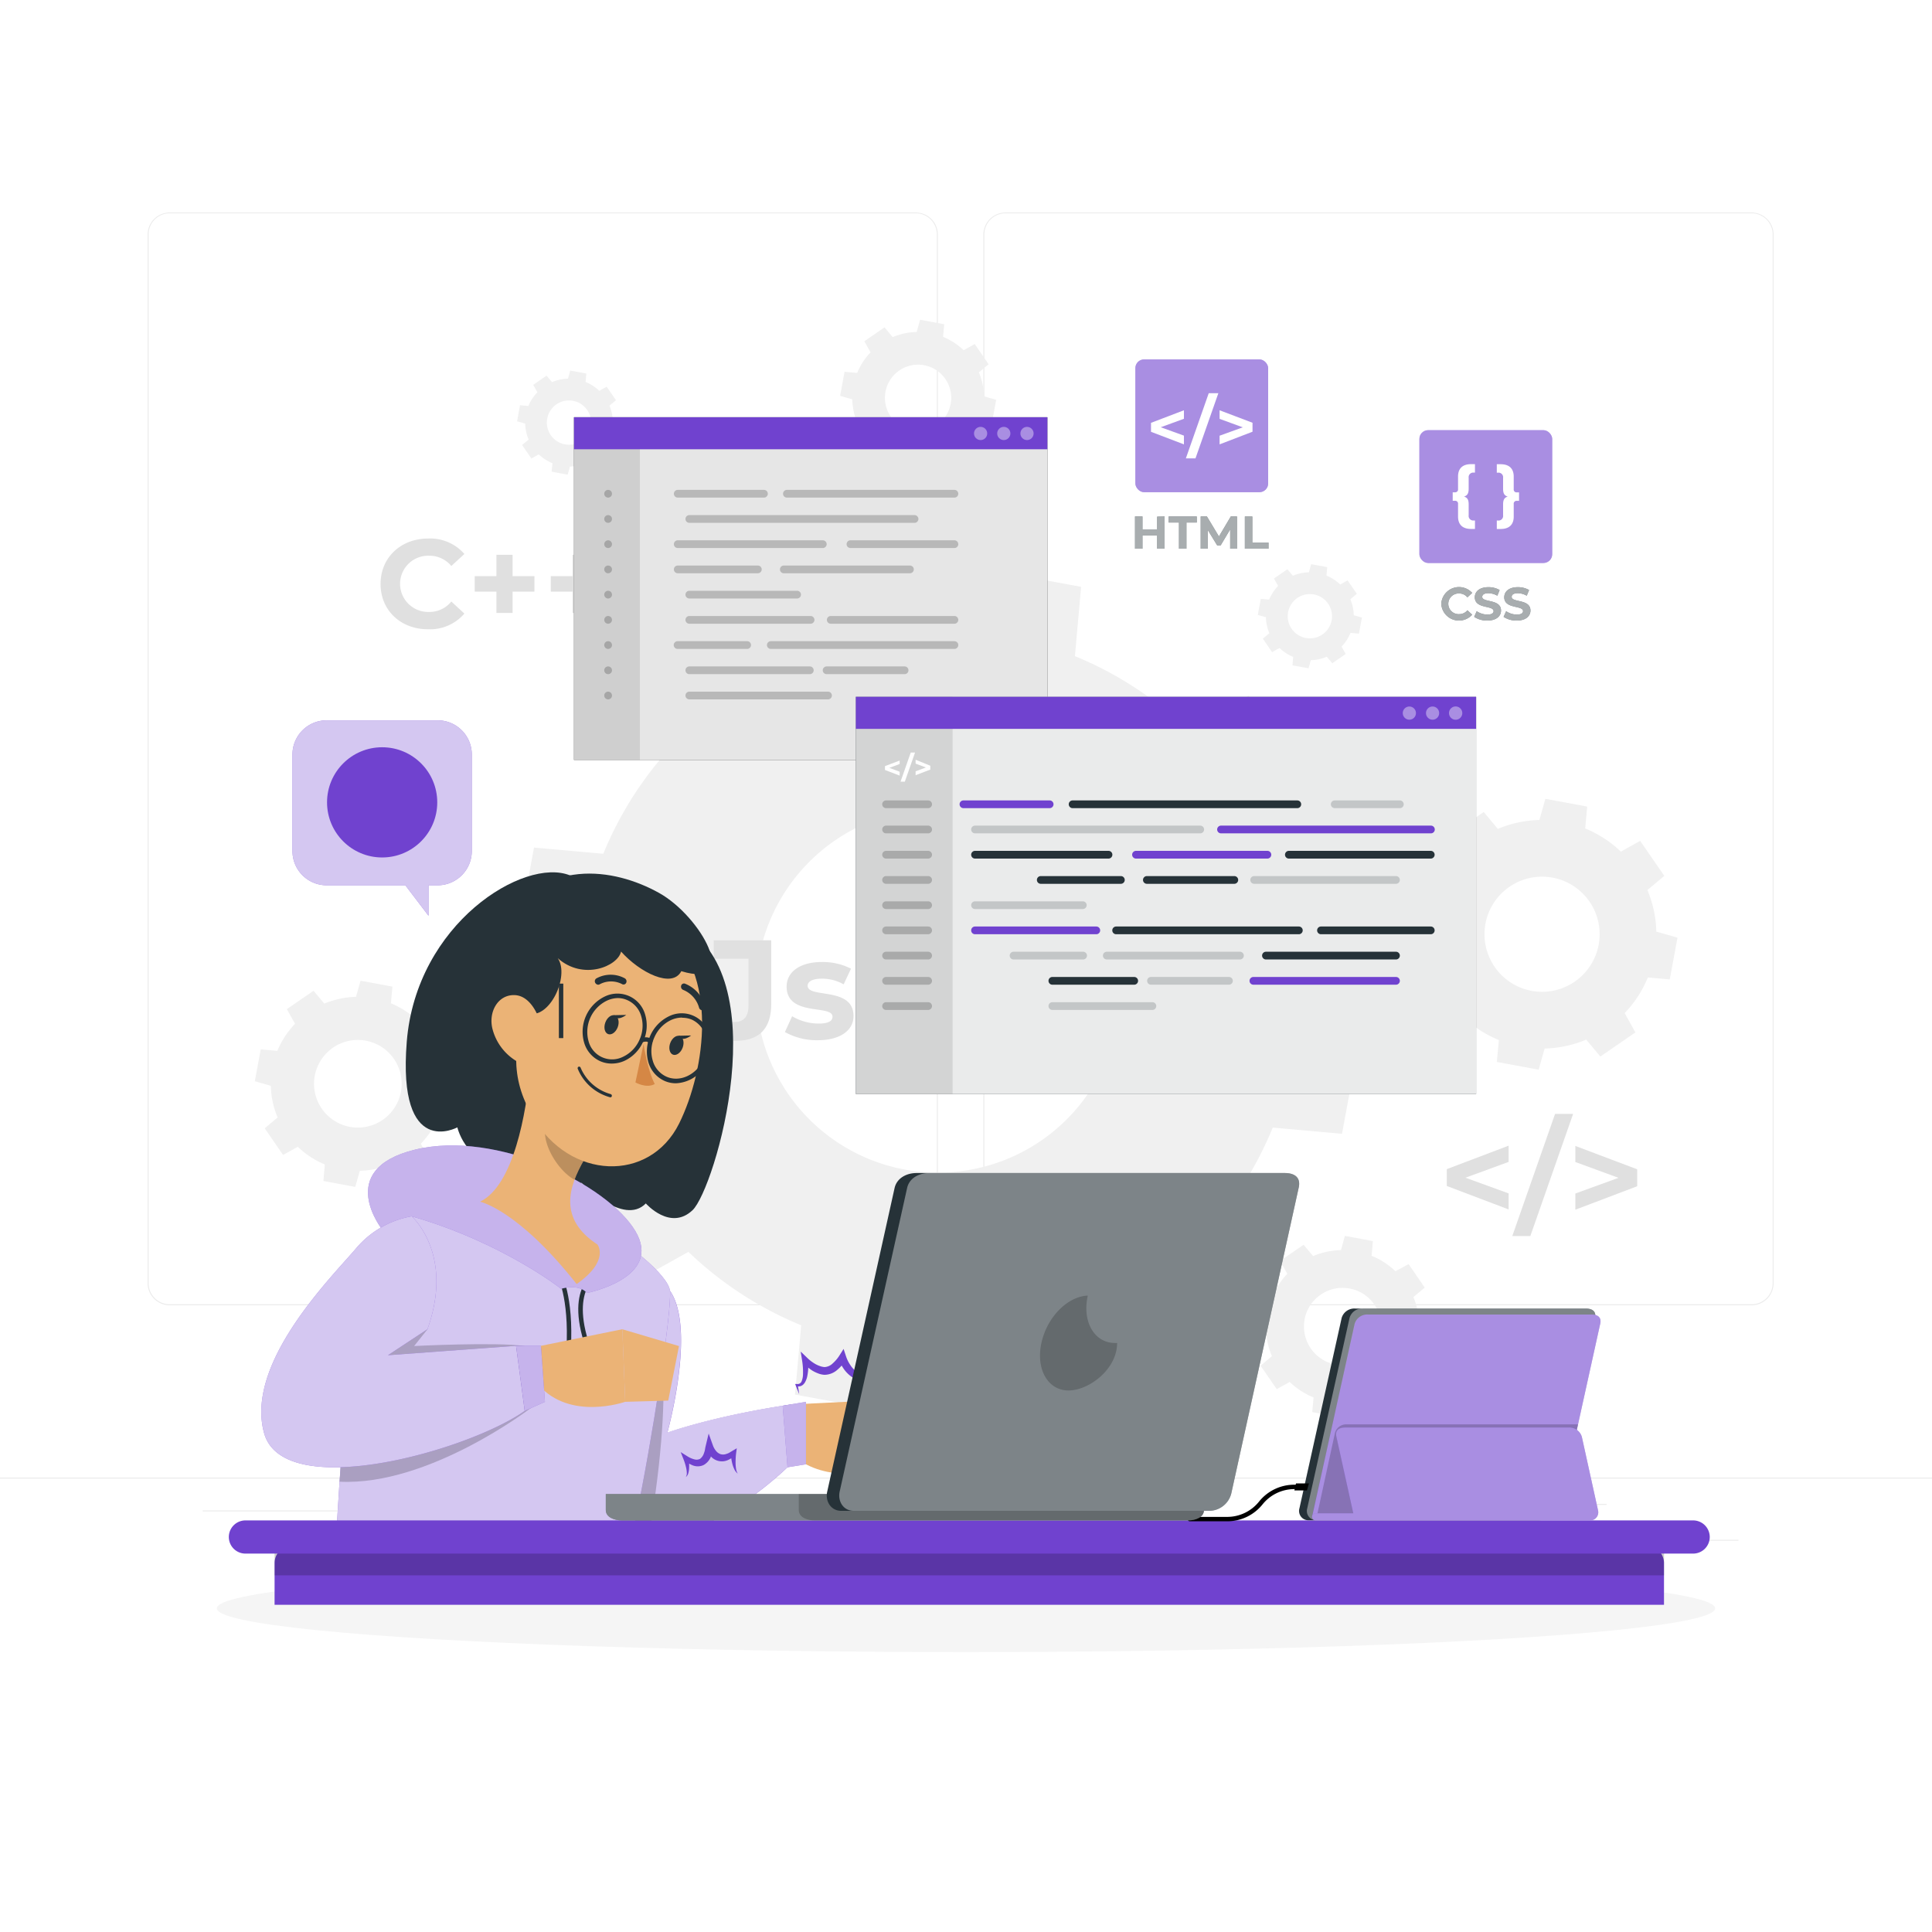 <svg class="animated" id="freepik_stories-hand-coding" xmlns="http://www.w3.org/2000/svg" viewBox="0 0 500 500" version="1.1" xmlns:xlink="http://www.w3.org/1999/xlink" xmlns:svgjs="http://svgjs.com/svgjs"><style>svg#freepik_stories-hand-coding:not(.animated) .animable {opacity: 0;}svg#freepik_stories-hand-coding.animated #freepik--background-complete--inject-10 {animation: 1.5s Infinite  linear floating;animation-delay: 0s;}svg#freepik_stories-hand-coding.animated #freepik--Shadow--inject-10 {animation: 1.5s Infinite  linear floating;animation-delay: 0s;}svg#freepik_stories-hand-coding.animated #freepik--program-icons--inject-10 {animation: 1.5s Infinite  linear floating;animation-delay: 0s;}svg#freepik_stories-hand-coding.animated #freepik--Tabs--inject-10 {animation: 1.5s Infinite  linear floating;animation-delay: 0s;}svg#freepik_stories-hand-coding.animated #freepik--speech-bubble--inject-10 {animation: 1.5s Infinite  linear floating;animation-delay: 0s;}svg#freepik_stories-hand-coding.animated #freepik--Character--inject-10 {animation: 1.5s Infinite  linear floating;animation-delay: 0s;}svg#freepik_stories-hand-coding.animated #freepik--Table--inject-10 {animation: 1.5s Infinite  linear floating;animation-delay: 0s;}svg#freepik_stories-hand-coding.animated #freepik--device-2--inject-10 {animation: 1.5s Infinite  linear floating;animation-delay: 0s;}svg#freepik_stories-hand-coding.animated #freepik--device-1--inject-10 {animation: 1.5s Infinite  linear floating;animation-delay: 0s;}            @keyframes floating {                0% {                    opacity: 1;                    transform: translateY(0px);                }                50% {                    transform: translateY(-10px);                }                100% {                    opacity: 1;                    transform: translateY(0px);                }            }        </style><g id="freepik--background-complete--inject-10" class="animable" style="transform-origin: 250px 228.23px;"><rect y="382.4" width="500" height="0.25" style="fill: rgb(235, 235, 235); transform-origin: 250px 382.525px;" id="el3l97t4si76" class="animable"></rect><rect x="416.78" y="398.49" width="33.12" height="0.25" style="fill: rgb(235, 235, 235); transform-origin: 433.34px 398.615px;" id="eld5kog6h6wbc" class="animable"></rect><rect x="322.53" y="401.21" width="8.69" height="0.25" style="fill: rgb(235, 235, 235); transform-origin: 326.875px 401.335px;" id="ely1pn00rpz5" class="animable"></rect><rect x="396.59" y="389.21" width="19.19" height="0.25" style="fill: rgb(235, 235, 235); transform-origin: 406.185px 389.335px;" id="eljc8fj9fghbo" class="animable"></rect><rect x="52.46" y="390.89" width="43.19" height="0.25" style="fill: rgb(235, 235, 235); transform-origin: 74.055px 391.015px;" id="eltxt6eiokg4n" class="animable"></rect><rect x="104.56" y="390.89" width="6.33" height="0.25" style="fill: rgb(235, 235, 235); transform-origin: 107.725px 391.015px;" id="el1bjg5mwsuw6" class="animable"></rect><rect x="131.47" y="395.11" width="93.68" height="0.25" style="fill: rgb(235, 235, 235); transform-origin: 178.31px 395.235px;" id="eli3ygnnyo03" class="animable"></rect><path d="M237,337.8H43.91a5.71,5.71,0,0,1-5.7-5.71V60.66A5.71,5.71,0,0,1,43.91,55H237a5.71,5.71,0,0,1,5.71,5.71V332.09A5.71,5.71,0,0,1,237,337.8ZM43.91,55.2a5.46,5.46,0,0,0-5.45,5.46V332.09a5.46,5.46,0,0,0,5.45,5.46H237a5.47,5.47,0,0,0,5.46-5.46V60.66A5.47,5.47,0,0,0,237,55.2Z" style="fill: rgb(235, 235, 235); transform-origin: 140.46px 196.4px;" id="elywwnjn9t2xr" class="animable"></path><path d="M453.31,337.8H260.21a5.72,5.72,0,0,1-5.71-5.71V60.66A5.72,5.72,0,0,1,260.21,55h193.1A5.71,5.71,0,0,1,459,60.66V332.09A5.71,5.71,0,0,1,453.31,337.8ZM260.21,55.2a5.47,5.47,0,0,0-5.46,5.46V332.09a5.47,5.47,0,0,0,5.46,5.46h193.1a5.47,5.47,0,0,0,5.46-5.46V60.66a5.47,5.47,0,0,0-5.46-5.46Z" style="fill: rgb(235, 235, 235); transform-origin: 356.75px 196.4px;" id="elui7f7cyzill" class="animable"></path><path d="M156.52,292.52,142.67,304.1l19.73,28.68,15.76-8.8a93.08,93.08,0,0,0,29.19,19l-1.6,17.93L240,367.22l4.91-17.32a92.71,92.71,0,0,0,34-7.3l11.58,13.85,28.68-19.73L310.39,321a92.92,92.92,0,0,0,19-29.18l17.92,1.6,6.33-34.23-17.32-4.92a93,93,0,0,0-7.3-34l13.85-11.58-19.73-28.67-15.77,8.79a93.07,93.07,0,0,0-29.18-19l1.6-17.93-34.23-6.32-4.91,17.31a93.17,93.17,0,0,0-34,7.3L195,156.26,166.34,176l8.79,15.76a93.12,93.12,0,0,0-19,29.19l-17.93-1.6-6.32,34.23,17.31,4.91A92.92,92.92,0,0,0,156.52,292.52Zm39.91-44.73a47.12,47.12,0,1,1,37.77,54.9A47.12,47.12,0,0,1,196.43,247.79Z" style="fill: rgb(240, 240, 240); transform-origin: 242.76px 256.39px;" id="elt3p1fkkrhk" class="animable"></path><path d="M387.38,274.83l10.82,2,1.55-5.47a29.54,29.54,0,0,0,10.76-2.31l3.66,4.38,9.07-6.24-2.78-5a29.26,29.26,0,0,0,6-9.22l5.67.5,2-10.81-5.48-1.56a29.22,29.22,0,0,0-2.31-10.76l4.38-3.66-6.24-9.06-5,2.78a29.57,29.57,0,0,0-9.22-6l.5-5.66-10.82-2-1.55,5.47a29.58,29.58,0,0,0-10.76,2.31L384,210.14l-9.07,6.24,2.78,5a29.26,29.26,0,0,0-6,9.22l-5.67-.5-2,10.81,5.47,1.56a29.42,29.42,0,0,0,2.31,10.76l-4.38,3.66,6.24,9.06,5-2.78a29.3,29.3,0,0,0,9.23,6Zm-2.95-35.75a14.9,14.9,0,1,1,11.94,17.35A14.91,14.91,0,0,1,384.43,239.08Z" style="fill: rgb(240, 240, 240); transform-origin: 399.085px 241.785px;" id="eldfsufysst7h" class="animable"></path><path d="M83.7,305.64l8.24,1.53L93.13,303a22.62,22.62,0,0,0,8.19-1.76l2.79,3.33,6.91-4.75L108.9,296a22.34,22.34,0,0,0,4.57-7l4.32.38,1.52-8.24L115.14,280a22.27,22.27,0,0,0-1.76-8.2l3.34-2.79-4.76-6.9-3.79,2.12a22.54,22.54,0,0,0-7-4.58l.39-4.31-8.25-1.53-1.18,4.17a22.68,22.68,0,0,0-8.2,1.76l-2.78-3.33-6.91,4.75,2.12,3.8a22.29,22.29,0,0,0-4.57,7l-4.32-.38-1.52,8.24L70.09,281a22.27,22.27,0,0,0,1.76,8.2L68.51,292l4.75,6.9,3.8-2.11a22.57,22.57,0,0,0,7,4.57Zm-2.24-27.23a11.34,11.34,0,1,1,9.09,13.22A11.35,11.35,0,0,1,81.46,278.41Z" style="fill: rgb(240, 240, 240); transform-origin: 92.63px 280.49px;" id="els4ei4ivsr8m" class="animable"></path><path d="M230.85,122l6.24,1.15L238,120a16.73,16.73,0,0,0,6.21-1.33l2.11,2.53,5.22-3.6-1.6-2.87a17,17,0,0,0,3.46-5.32l3.26.29,1.15-6.23-3.15-.9a17.08,17.08,0,0,0-1.33-6.2l2.52-2.11-3.59-5.22-2.87,1.6a17,17,0,0,0-5.32-3.46l.29-3.26-6.24-1.16-.89,3.16a16.64,16.64,0,0,0-6.2,1.33l-2.11-2.53-5.23,3.6,1.61,2.87a16.85,16.85,0,0,0-3.46,5.32l-3.27-.29-1.15,6.23,3.15.9a17,17,0,0,0,1.33,6.2l-2.52,2.11,3.6,5.22,2.87-1.6a16.87,16.87,0,0,0,5.31,3.46Zm-1.69-20.61a8.58,8.58,0,1,1,6.88,10A8.58,8.58,0,0,1,229.16,101.41Z" style="fill: rgb(240, 240, 240); transform-origin: 237.615px 102.955px;" id="ell840xo5ihfq" class="animable"></path><path d="M334.49,172.19l4.16.76.59-2.1a11.33,11.33,0,0,0,4.14-.89l1.41,1.69,3.48-2.4-1.07-1.92a11.29,11.29,0,0,0,2.31-3.54l2.18.19.77-4.16-2.11-.6a11.31,11.31,0,0,0-.88-4.13l1.68-1.41-2.4-3.48-1.91,1.07a11.45,11.45,0,0,0-3.55-2.31l.19-2.18-4.16-.77-.59,2.11a11.32,11.32,0,0,0-4.14.88l-1.41-1.68-3.48,2.4,1.07,1.91a11.45,11.45,0,0,0-2.31,3.55l-2.18-.19-.76,4.15,2.1.6a11.13,11.13,0,0,0,.89,4.14l-1.69,1.4,2.4,3.49,1.92-1.07a11.29,11.29,0,0,0,3.54,2.31Zm-1.13-13.75a5.73,5.73,0,1,1,4.59,6.67A5.73,5.73,0,0,1,333.36,158.44Z" style="fill: rgb(240, 240, 240); transform-origin: 338.99px 159.48px;" id="ell25kyxv4kj8" class="animable"></path><path d="M142.75,122.07l4.16.77.59-2.1a11.54,11.54,0,0,0,4.14-.89l1.41,1.68,3.48-2.4-1.07-1.91a11.34,11.34,0,0,0,2.31-3.55l2.18.2.77-4.16-2.11-.6a11.36,11.36,0,0,0-.88-4.14l1.68-1.4-2.4-3.49-1.92,1.07a11.09,11.09,0,0,0-3.54-2.3l.19-2.18-4.16-.77L147,98a11.33,11.33,0,0,0-4.14.89l-1.41-1.68L138,99.6l1.07,1.92a11.34,11.34,0,0,0-2.31,3.55l-2.18-.2-.76,4.16,2.1.6a11.08,11.08,0,0,0,.89,4.13l-1.69,1.41,2.4,3.49,1.92-1.07a11.27,11.27,0,0,0,3.54,2.3Zm-1.13-13.74a5.73,5.73,0,1,1,4.59,6.67A5.73,5.73,0,0,1,141.62,108.33Z" style="fill: rgb(240, 240, 240); transform-origin: 147.27px 109.37px;" id="elu53sandiho" class="animable"></path><path d="M327.62,343.76a19.54,19.54,0,0,0,1.55,7.22l-2.94,2.46,4.19,6.07,3.34-1.86a19.76,19.76,0,0,0,6.19,4l-.34,3.8,7.26,1.34,1-3.67a19.94,19.94,0,0,0,7.21-1.55l2.46,2.93,6.08-4.18L361.8,357a19.68,19.68,0,0,0,4-6.19l3.8.34L371,343.9l-3.67-1a19.54,19.54,0,0,0-1.55-7.22l2.94-2.45-4.18-6.08L361.15,329a19.52,19.52,0,0,0-6.18-4l.33-3.81-7.25-1.34-1,3.67a20,20,0,0,0-7.22,1.55l-2.46-2.93-6.08,4.18,1.87,3.34a19.7,19.7,0,0,0-4,6.19l-3.8-.34L324,342.72Zm10-2.26a10,10,0,1,1,8,11.63A10,10,0,0,1,337.63,341.5Z" style="fill: rgb(240, 240, 240); transform-origin: 347.5px 343.32px;" id="ely2tkm9rb2z" class="animable"></path><path d="M390.43,300.7l-11.17,4.09,11.17,4.06V313l-16-6.07v-4.36l16-6.07Z" style="fill: rgb(224, 224, 224); transform-origin: 382.43px 304.75px;" id="els0kp1fx197" class="animable"></path><path d="M402.45,288.28h4.67l-11.07,31.61h-4.67Z" style="fill: rgb(224, 224, 224); transform-origin: 399.25px 304.085px;" id="elm1abi310gmd" class="animable"></path><path d="M423.7,302.61V307l-16,6.07v-4.19l11.17-4.06-11.17-4.09v-4.16Z" style="fill: rgb(224, 224, 224); transform-origin: 415.7px 304.82px;" id="eldgqoyp0jpdj" class="animable"></path><path d="M112.84,354.08c1.6.48,2.34,1.49,2.34,3.9v5.57a2.29,2.29,0,0,0,2.54,2.58h.63v4.25h-2c-4.36,0-6.59-2.23-6.59-6.24v-6.3c0-1.12-.59-1.64-1.53-1.64h-1.15V352h1.15c.94,0,1.53-.52,1.53-1.64V344c0-4,2.23-6.23,6.59-6.23h2V342h-.63a2.29,2.29,0,0,0-2.54,2.58v5.57C115.18,352.58,114.44,353.59,112.84,354.08Z" style="fill: rgb(224, 224, 224); transform-origin: 112.715px 354.075px;" id="elsnzl3de0xf" class="animable"></path><path d="M140.56,352v4.25h-1.15a1.43,1.43,0,0,0-1.54,1.64v6.3c0,4-2.23,6.24-6.58,6.24h-2v-4.25h.63a2.29,2.29,0,0,0,2.54-2.58V358c0-2.41.73-3.42,2.33-3.9-1.6-.49-2.33-1.5-2.33-3.91V344.6A2.29,2.29,0,0,0,129.9,342h-.63v-4.25h2c4.35,0,6.58,2.23,6.58,6.23v6.31a1.43,1.43,0,0,0,1.54,1.64Z" style="fill: rgb(224, 224, 224); transform-origin: 134.915px 354.09px;" id="elctop7z5p8bi" class="animable"></path><path d="M98.49,151.13c0-6.86,5.26-11.76,12.34-11.76a11.72,11.72,0,0,1,9.35,4l-3.38,3.11a7.31,7.31,0,0,0-5.71-2.66,7.28,7.28,0,1,0,0,14.55,7.22,7.22,0,0,0,5.71-2.7l3.38,3.12a11.67,11.67,0,0,1-9.38,4.06C103.75,162.88,98.49,158,98.49,151.13Z" style="fill: rgb(224, 224, 224); transform-origin: 109.335px 151.11px;" id="elqib6s04e1qs" class="animable"></path><path d="M138.31,153.11h-5.65v5.52h-4.19v-5.52h-5.61v-4h5.61v-5.53h4.19v5.53h5.65Z" style="fill: rgb(224, 224, 224); transform-origin: 130.585px 151.105px;" id="el4hiiomqrma4" class="animable"></path><path d="M158,153.11h-5.65v5.52h-4.19v-5.52h-5.62v-4h5.62v-5.53h4.19v5.53H158Z" style="fill: rgb(224, 224, 224); transform-origin: 150.27px 151.105px;" id="el44wjlt07wix" class="animable"></path><path d="M182.06,265.63l3.28-3.94c1.39,1.86,2.93,2.81,4.75,2.81,2.38,0,3.62-1.43,3.62-4.24V248.1h-9v-4.75h14.87v16.58c0,6.32-3.18,9.43-9.21,9.43A10.27,10.27,0,0,1,182.06,265.63Z" style="fill: rgb(224, 224, 224); transform-origin: 190.82px 256.359px;" id="el30wm7iwz1hu" class="animable"></path><path d="M203.14,267.09,205,263a13.49,13.49,0,0,0,6.83,1.9c2.63,0,3.62-.69,3.62-1.79,0-3.21-11.87.07-11.87-7.78,0-3.73,3.36-6.36,9.09-6.36a16.15,16.15,0,0,1,7.57,1.72l-1.9,4.06a11.3,11.3,0,0,0-5.67-1.47c-2.55,0-3.65.81-3.65,1.83,0,3.36,11.87.11,11.87,7.85,0,3.66-3.39,6.25-9.28,6.25A16.84,16.84,0,0,1,203.14,267.09Z" style="fill: rgb(224, 224, 224); transform-origin: 212.015px 259.09px;" id="elyy4vn1s2ru7" class="animable"></path></g><g id="freepik--Shadow--inject-10" class="animable" style="transform-origin: 250px 416.24px;"><ellipse id="freepik--path--inject-10" cx="250" cy="416.24" rx="193.89" ry="11.32" style="fill: rgb(245, 245, 245); transform-origin: 250px 416.24px;" class="animable"></ellipse></g><g id="freepik--program-icons--inject-10" class="animable" style="transform-origin: 347.725px 126.807px;"><rect x="293.83" y="93.01" width="34.37" height="34.37" rx="2.27" style="fill: rgb(112, 66, 207); transform-origin: 311.015px 110.195px;" id="elwion8b8ohiq" class="animable"></rect><g id="elswcggtzrbto"><g style="isolation: isolate; opacity: 0.4; transform-origin: 311.015px 110.195px;" class="animable"><rect x="293.83" y="93.01" width="34.37" height="34.37" rx="2.27" style="fill: rgb(255, 255, 255); transform-origin: 311.015px 110.195px;" id="elewparifqq9p" class="animable"></rect></g></g><path d="M306.4,108.38l-6,2.19,6,2.17V115l-8.52-3.25v-2.32l8.52-3.25Z" style="fill: rgb(255, 255, 255); transform-origin: 302.14px 110.59px;" id="el283b056acku" class="animable"></path><path d="M312.82,101.76h2.49l-5.92,16.87H306.9Z" style="fill: rgb(255, 255, 255); transform-origin: 311.105px 110.195px;" id="elfczmizqeqai" class="animable"></path><path d="M324.15,109.41v2.32L315.63,115v-2.24l6-2.17-6-2.19v-2.22Z" style="fill: rgb(255, 255, 255); transform-origin: 319.89px 110.59px;" id="eljk0s2kbwsx" class="animable"></path><path d="M301.4,133.66V142h-1.93v-3.43h-3.8V142h-1.93v-8.35h1.93V137h3.8v-3.29Z" style="fill: rgb(38, 50, 56); transform-origin: 297.57px 137.825px;" id="el141sbg71y0eq" class="animable"></path><path d="M305.12,135.23h-2.68v-1.57h7.28v1.57h-2.67V142h-1.93Z" style="fill: rgb(38, 50, 56); transform-origin: 306.08px 137.83px;" id="elx55wrgfhj" class="animable"></path><path d="M318.37,142v-5l-2.46,4.13H315l-2.45-4V142h-1.81v-8.35h1.6l3.12,5.19,3.08-5.19h1.59l0,8.35Z" style="fill: rgb(38, 50, 56); transform-origin: 315.435px 137.825px;" id="elt9k42aoyv9a" class="animable"></path><path d="M322.17,133.66h1.93v6.77h4.19V142h-6.12Z" style="fill: rgb(38, 50, 56); transform-origin: 325.23px 137.83px;" id="el1ssh5eomm8r" class="animable"></path><g id="elvjpc4ykukk"><g style="isolation: isolate; opacity: 0.6; transform-origin: 311.015px 137.825px;" class="animable"><path d="M301.4,133.66V142h-1.93v-3.43h-3.8V142h-1.93v-8.35h1.93V137h3.8v-3.29Z" style="fill: rgb(255, 255, 255); transform-origin: 297.57px 137.825px;" id="elma9uzv8cu1p" class="animable"></path><path d="M305.12,135.23h-2.68v-1.57h7.28v1.57h-2.67V142h-1.93Z" style="fill: rgb(255, 255, 255); transform-origin: 306.08px 137.83px;" id="ellgwud8watnr" class="animable"></path><path d="M318.37,142v-5l-2.46,4.13H315l-2.45-4V142h-1.81v-8.35h1.6l3.12,5.19,3.08-5.19h1.59l0,8.35Z" style="fill: rgb(255, 255, 255); transform-origin: 315.435px 137.825px;" id="el3ohivrj8rva" class="animable"></path><path d="M322.17,133.66h1.93v6.77h4.19V142h-6.12Z" style="fill: rgb(255, 255, 255); transform-origin: 325.23px 137.83px;" id="elqh451lem7m" class="animable"></path></g></g><rect x="367.34" y="111.33" width="34.37" height="34.37" rx="2.27" style="fill: rgb(112, 66, 207); transform-origin: 384.525px 128.515px;" id="elne69tvwq2" class="animable"></rect><g id="elt8zjqye9gbm"><g style="isolation: isolate; opacity: 0.4; transform-origin: 384.525px 128.515px;" class="animable"><rect x="367.34" y="111.33" width="34.37" height="34.37" rx="2.27" style="fill: rgb(255, 255, 255); transform-origin: 384.525px 128.515px;" id="elks8i43e9e8s" class="animable"></rect></g></g><path d="M378.89,128.51c.82.25,1.2.77,1.2,2v2.87a1.18,1.18,0,0,0,1.31,1.32h.32v2.19h-1c-2.24,0-3.38-1.15-3.38-3.21v-3.24a.74.74,0,0,0-.79-.84h-.59v-2.19h.59a.74.74,0,0,0,.79-.84v-3.24c0-2.06,1.14-3.21,3.38-3.21h1v2.19h-.32a1.18,1.18,0,0,0-1.31,1.32v2.87C380.09,127.74,379.71,128.26,378.89,128.51Z" style="fill: rgb(255, 255, 255); transform-origin: 378.84px 128.505px;" id="elpl8pdysuyps" class="animable"></path><path d="M393.13,127.42v2.19h-.59a.74.74,0,0,0-.79.84v3.24c0,2.06-1.15,3.21-3.38,3.21h-1v-2.19h.32a1.18,1.18,0,0,0,1.31-1.32v-2.87c0-1.24.37-1.76,1.2-2-.83-.25-1.2-.77-1.2-2v-2.87a1.18,1.18,0,0,0-1.31-1.32h-.32v-2.19h1c2.23,0,3.38,1.15,3.38,3.21v3.24a.74.74,0,0,0,.79.84Z" style="fill: rgb(255, 255, 255); transform-origin: 390.25px 128.52px;" id="el1u9pwhjcg9y" class="animable"></path><path d="M373,156.28a4.6,4.6,0,0,1,8-2.84l-1.24,1.15a2.68,2.68,0,0,0-2.1-1,2.68,2.68,0,1,0,0,5.35,2.69,2.69,0,0,0,2.1-1l1.24,1.14a4.59,4.59,0,0,1-8-2.83Z" style="fill: rgb(38, 50, 56); transform-origin: 377px 156.268px;" id="el6pipr63e3as" class="animable"></path><path d="M381.52,159.64l.65-1.46a5,5,0,0,0,2.76.87c1.14,0,1.61-.38,1.61-.89,0-1.57-4.86-.49-4.86-3.59,0-1.42,1.15-2.61,3.52-2.61a5.68,5.68,0,0,1,2.9.74l-.59,1.47a4.75,4.75,0,0,0-2.32-.65c-1.14,0-1.59.42-1.59.95,0,1.54,4.86.48,4.86,3.54,0,1.4-1.16,2.59-3.54,2.59A6,6,0,0,1,381.52,159.64Z" style="fill: rgb(38, 50, 56); transform-origin: 384.99px 156.28px;" id="elt42hz84z58n" class="animable"></path><path d="M389.13,159.64l.66-1.46a4.92,4.92,0,0,0,2.76.87c1.14,0,1.61-.38,1.61-.89,0-1.57-4.86-.49-4.86-3.59,0-1.42,1.15-2.61,3.52-2.61a5.71,5.71,0,0,1,2.9.74l-.6,1.47a4.69,4.69,0,0,0-2.31-.65c-1.15,0-1.59.42-1.59.95,0,1.54,4.86.48,4.86,3.54,0,1.4-1.16,2.59-3.55,2.59A6,6,0,0,1,389.13,159.64Z" style="fill: rgb(38, 50, 56); transform-origin: 392.605px 156.28px;" id="elh4f0jyax1ub" class="animable"></path><g id="eldhw4831nx0r"><g style="isolation: isolate; opacity: 0.6; transform-origin: 384.54px 156.268px;" class="animable"><path d="M373,156.28a4.6,4.6,0,0,1,8-2.84l-1.24,1.15a2.68,2.68,0,0,0-2.1-1,2.68,2.68,0,1,0,0,5.35,2.69,2.69,0,0,0,2.1-1l1.24,1.14a4.59,4.59,0,0,1-8-2.83Z" style="fill: rgb(255, 255, 255); transform-origin: 377px 156.268px;" id="elxvzo29lof3h" class="animable"></path><path d="M381.52,159.64l.65-1.46a5,5,0,0,0,2.76.87c1.14,0,1.61-.38,1.61-.89,0-1.57-4.86-.49-4.86-3.59,0-1.42,1.15-2.61,3.52-2.61a5.68,5.68,0,0,1,2.9.74l-.59,1.47a4.75,4.75,0,0,0-2.32-.65c-1.14,0-1.59.42-1.59.95,0,1.54,4.86.48,4.86,3.54,0,1.4-1.16,2.59-3.54,2.59A6,6,0,0,1,381.52,159.64Z" style="fill: rgb(255, 255, 255); transform-origin: 384.99px 156.28px;" id="eldhszfrhuk1n" class="animable"></path><path d="M389.13,159.64l.66-1.46a4.92,4.92,0,0,0,2.76.87c1.14,0,1.61-.38,1.61-.89,0-1.57-4.86-.49-4.86-3.59,0-1.42,1.15-2.61,3.52-2.61a5.71,5.71,0,0,1,2.9.74l-.6,1.47a4.69,4.69,0,0,0-2.31-.65c-1.15,0-1.59.42-1.59.95,0,1.54,4.86.48,4.86,3.54,0,1.4-1.16,2.59-3.55,2.59A6,6,0,0,1,389.13,159.64Z" style="fill: rgb(255, 255, 255); transform-origin: 392.605px 156.28px;" id="el5oacsbtfjll" class="animable"></path></g></g></g><g id="freepik--Tabs--inject-10" class="animable" style="transform-origin: 265.285px 195.555px;"><rect x="148.55" y="107.98" width="122.51" height="88.68" id="elyx5abie50da" class="animable" style="transform-origin: 209.805px 152.32px;"></rect><g id="el3rmz0vs83ac"><rect x="148.55" y="107.98" width="122.51" height="88.68" style="fill: rgb(255, 255, 255); isolation: isolate; opacity: 0.9; transform-origin: 209.805px 152.32px;" class="animable"></rect></g><g id="elcw1wgp6yw9"><rect x="148.55" y="107.98" width="17.06" height="88.68" style="opacity: 0.1; transform-origin: 157.08px 152.32px;" class="animable"></rect></g><rect x="148.55" y="107.98" width="122.51" height="8.29" style="fill: rgb(112, 66, 207); transform-origin: 209.805px 112.125px;" id="el9w6x9foa0o" class="animable"></rect><g id="eleaywftk95ml"><g style="opacity: 0.2; transform-origin: 211.18px 153.89px;" class="animable"><path d="M197.71,128.78H175.4a1,1,0,0,1,0-2h22.31a1,1,0,0,1,0,2Z" id="el737wviz137y" class="animable" style="transform-origin: 186.555px 127.78px;"></path><path d="M247,128.78H203.65a1,1,0,0,1,0-2H247a1,1,0,0,1,0,2Z" id="elyswr50nulqi" class="animable" style="transform-origin: 225.325px 127.78px;"></path><path d="M236.68,135.31H178.4a1,1,0,0,1,0-2h58.28a1,1,0,0,1,0,2Z" id="eldlyr4j506t" class="animable" style="transform-origin: 207.54px 134.31px;"></path><path d="M212.94,141.83H175.4a1,1,0,0,1,0-2h37.54a1,1,0,0,1,0,2Z" id="elc201qru12si" class="animable" style="transform-origin: 194.17px 140.83px;"></path><path d="M247,141.83h-26.9a1,1,0,0,1,0-2H247a1,1,0,0,1,0,2Z" id="eljwntb4chd6d" class="animable" style="transform-origin: 233.55px 140.83px;"></path><path d="M196.13,148.36H175.4a1,1,0,1,1,0-2h20.73a1,1,0,0,1,0,2Z" id="elh2f6fz0zha6" class="animable" style="transform-origin: 185.765px 147.36px;"></path><path d="M235.49,148.36H202.85a1,1,0,0,1,0-2h32.64a1,1,0,0,1,0,2Z" id="elwad39uf34af" class="animable" style="transform-origin: 219.17px 147.36px;"></path><path d="M206.29,154.89H178.4a1,1,0,1,1,0-2h27.89a1,1,0,0,1,0,2Z" id="el76gljc80s6q" class="animable" style="transform-origin: 192.345px 153.89px;"></path><path d="M209.78,161.42H178.4a1,1,0,0,1,0-2h31.38a1,1,0,0,1,0,2Z" id="eludxsnhwjmuj" class="animable" style="transform-origin: 194.09px 160.42px;"></path><path d="M247,161.42h-32a1,1,0,0,1,0-2h32a1,1,0,0,1,0,2Z" id="ellxv9nzmjrif" class="animable" style="transform-origin: 231px 160.42px;"></path><path d="M193.36,167.94h-18a1,1,0,0,1,0-2h18a1,1,0,0,1,0,2Z" id="ele86ywwfitcd" class="animable" style="transform-origin: 184.36px 166.94px;"></path><path d="M247,167.94H199.49a1,1,0,0,1,0-2H247a1,1,0,0,1,0,2Z" id="elgwx5dlufiv6" class="animable" style="transform-origin: 223.245px 166.94px;"></path><path d="M209.58,174.47H178.4a1,1,0,0,1,0-2h31.18a1,1,0,0,1,0,2Z" id="elrrndzgrq3wk" class="animable" style="transform-origin: 193.99px 173.47px;"></path><path d="M234.11,174.47H213.93a1,1,0,0,1,0-2h20.18a1,1,0,0,1,0,2Z" id="ellpnbdxzot4p" class="animable" style="transform-origin: 224.02px 173.47px;"></path><path d="M214.29,181H178.4a1,1,0,1,1,0-2h35.89a1,1,0,0,1,0,2Z" id="elxyvvv2nzfyk" class="animable" style="transform-origin: 196.345px 180px;"></path></g></g><g id="elwy1dyty2whf"><circle cx="265.79" cy="112.18" r="1.71" style="fill: rgb(255, 255, 255); opacity: 0.4; transform-origin: 265.79px 112.18px;" class="animable"></circle></g><g id="el0l3kv71y9nwk"><circle cx="259.78" cy="112.18" r="1.71" style="fill: rgb(255, 255, 255); opacity: 0.4; transform-origin: 259.78px 112.18px;" class="animable"></circle></g><g id="elyn97yvckebj"><circle cx="253.78" cy="112.18" r="1.71" style="fill: rgb(255, 255, 255); opacity: 0.4; transform-origin: 253.78px 112.18px;" class="animable"></circle></g><g id="elo2y0b2esr38"><g style="opacity: 0.2; transform-origin: 157.38px 153.89px;" class="animable"><path d="M157.38,128.78h0a1,1,0,0,1,0-2,1,1,0,0,1,1,1A1,1,0,0,1,157.38,128.78Z" id="elpf9k92zsuem" class="animable" style="transform-origin: 157.38px 127.78px;"></path><path d="M157.38,135.31h0a1,1,0,1,1,0-2,1,1,0,0,1,1,1A1,1,0,0,1,157.38,135.31Z" id="elc49od3zj7u" class="animable" style="transform-origin: 157.38px 134.31px;"></path><path d="M157.38,141.83h0a1,1,0,0,1,0-2,1,1,0,0,1,1,1A1,1,0,0,1,157.38,141.83Z" id="elwgca787nr6" class="animable" style="transform-origin: 157.38px 140.83px;"></path><path d="M157.38,148.36h0a1,1,0,0,1,0-2,1,1,0,0,1,1,1A1,1,0,0,1,157.38,148.36Z" id="elscaeohtk39" class="animable" style="transform-origin: 157.38px 147.36px;"></path><path d="M157.38,154.89h0a1,1,0,0,1,0-2,1,1,0,0,1,1,1A1,1,0,0,1,157.38,154.89Z" id="ellier4bz1i19" class="animable" style="transform-origin: 157.38px 153.89px;"></path><path d="M157.38,161.42h0a1,1,0,0,1,0-2,1,1,0,0,1,1,1A1,1,0,0,1,157.38,161.42Z" id="elvcv2lq1iu1m" class="animable" style="transform-origin: 157.38px 160.42px;"></path><path d="M157.38,167.94h0a1,1,0,1,1,0-2,1,1,0,0,1,1,1A1,1,0,0,1,157.38,167.94Z" id="elj45sutmpvbl" class="animable" style="transform-origin: 157.38px 166.94px;"></path><path d="M157.38,174.47h0a1,1,0,0,1,0-2,1,1,0,0,1,1,1A1,1,0,0,1,157.38,174.47Z" id="elhhah2xtvakm" class="animable" style="transform-origin: 157.38px 173.47px;"></path><path d="M157.38,181h0a1,1,0,0,1,0-2,1,1,0,0,1,1,1A1,1,0,0,1,157.38,181Z" id="elltyq54o489g" class="animable" style="transform-origin: 157.38px 180px;"></path></g></g><rect x="221.49" y="180.34" width="160.53" height="102.79" style="fill: rgb(38, 50, 56); transform-origin: 301.755px 231.735px;" id="el11rcdaygc7l" class="animable"></rect><g id="elznrs026cpbr"><rect x="221.49" y="180.34" width="160.53" height="102.79" style="fill: rgb(255, 255, 255); isolation: isolate; opacity: 0.9; transform-origin: 301.755px 231.735px;" class="animable"></rect></g><g id="elywh5fgkhhp"><rect x="221.49" y="180.34" width="25.04" height="102.79" style="opacity: 0.1; transform-origin: 234.01px 231.735px;" class="animable"></rect></g><rect x="221.49" y="180.34" width="160.53" height="8.29" style="fill: rgb(112, 66, 207); transform-origin: 301.755px 184.485px;" id="eljbqnhrgyned" class="animable"></rect><path d="M232.83,197.72l-2.66,1,2.66,1v1l-3.8-1.45v-1l3.8-1.44Z" style="fill: rgb(255, 255, 255); transform-origin: 230.93px 198.775px;" id="el6m9srgqeds3" class="animable"></path><path d="M235.7,194.76h1.11l-2.64,7.53h-1.11Z" style="fill: rgb(255, 255, 255); transform-origin: 234.935px 198.525px;" id="el3ptecm8h532" class="animable"></path><path d="M240.76,198.17v1l-3.8,1.45v-1l2.66-1-2.66-1v-1Z" style="fill: rgb(255, 255, 255); transform-origin: 238.86px 198.62px;" id="elgzg6mtjrpn7" class="animable"></path><g id="eli9o0iakmgme"><g style="opacity: 0.2; transform-origin: 234.76px 234.26px;" class="animable"><path d="M240.2,209.15H229.32a1,1,0,0,1,0-2H240.2a1,1,0,0,1,0,2Z" id="elgf0d08qyt2" class="animable" style="transform-origin: 234.76px 208.15px;"></path><path d="M240.2,215.67H229.32a1,1,0,0,1,0-2H240.2a1,1,0,0,1,0,2Z" id="el9zq0r89cvz5" class="animable" style="transform-origin: 234.76px 214.67px;"></path><path d="M240.2,222.2H229.32a1,1,0,0,1,0-2H240.2a1,1,0,0,1,0,2Z" id="el21uqsvre3x2" class="animable" style="transform-origin: 234.76px 221.2px;"></path><path d="M240.2,228.73H229.32a1,1,0,0,1,0-2H240.2a1,1,0,0,1,0,2Z" id="elmwkeod40u2q" class="animable" style="transform-origin: 234.76px 227.73px;"></path><path d="M240.2,235.26H229.32a1,1,0,0,1,0-2H240.2a1,1,0,0,1,0,2Z" id="elocnwn90gjg9" class="animable" style="transform-origin: 234.76px 234.26px;"></path><path d="M240.2,241.78H229.32a1,1,0,0,1,0-2H240.2a1,1,0,0,1,0,2Z" id="eliztwhc2v5a" class="animable" style="transform-origin: 234.76px 240.78px;"></path><path d="M240.2,248.31H229.32a1,1,0,0,1,0-2H240.2a1,1,0,0,1,0,2Z" id="elml2weszohum" class="animable" style="transform-origin: 234.76px 247.31px;"></path><path d="M240.2,254.84H229.32a1,1,0,0,1,0-2H240.2a1,1,0,0,1,0,2Z" id="eln0ljw0qe7kd" class="animable" style="transform-origin: 234.76px 253.84px;"></path><path d="M240.2,261.37H229.32a1,1,0,0,1,0-2H240.2a1,1,0,0,1,0,2Z" id="el1zu67ujnrd8" class="animable" style="transform-origin: 234.76px 260.37px;"></path></g></g><path d="M271.65,209.15H249.34a1,1,0,0,1,0-2h22.31a1,1,0,0,1,0,2Z" style="fill: rgb(112, 66, 207); transform-origin: 260.495px 208.15px;" id="elcjgmpewd7f8" class="animable"></path><path d="M335.74,209.15H277.59a1,1,0,0,1,0-2h58.15a1,1,0,0,1,0,2Z" style="fill: rgb(38, 50, 56); transform-origin: 306.665px 208.15px;" id="elekkkma3r3lm" class="animable"></path><g id="elvyeyrnupwt"><g style="opacity: 0.2; transform-origin: 353.855px 208.15px;" class="animable"><path d="M362.28,209.15H345.43a1,1,0,0,1,0-2h16.85a1,1,0,0,1,0,2Z" style="fill: rgb(38, 50, 56); transform-origin: 353.855px 208.15px;" id="el0f6mwev131c" class="animable"></path></g></g><g id="eln6kndgkwc7"><g style="opacity: 0.2; transform-origin: 281.48px 214.67px;" class="animable"><path d="M310.62,215.67H252.34a1,1,0,0,1,0-2h58.28a1,1,0,0,1,0,2Z" style="fill: rgb(38, 50, 56); transform-origin: 281.48px 214.67px;" id="el9lwf6tt26d9" class="animable"></path></g></g><path d="M370.28,215.67H316a1,1,0,0,1,0-2h54.32a1,1,0,0,1,0,2Z" style="fill: rgb(112, 66, 207); transform-origin: 343.16px 214.67px;" id="elmlzgh3pouk" class="animable"></path><path d="M286.88,222.2H252.34a1,1,0,1,1,0-2h34.54a1,1,0,0,1,0,2Z" style="fill: rgb(38, 50, 56); transform-origin: 269.61px 221.2px;" id="el21r3zmstsej" class="animable"></path><path d="M328,222.2H294a1,1,0,0,1,0-2h34a1,1,0,0,1,0,2Z" style="fill: rgb(112, 66, 207); transform-origin: 311px 221.2px;" id="elupgyl7l2pq8" class="animable"></path><path d="M370.28,222.2H333.56a1,1,0,0,1,0-2h36.72a1,1,0,0,1,0,2Z" style="fill: rgb(38, 50, 56); transform-origin: 351.92px 221.2px;" id="elebkhrdq8fh6" class="animable"></path><path d="M290.08,228.73H269.35a1,1,0,0,1,0-2h20.73a1,1,0,0,1,0,2Z" style="fill: rgb(38, 50, 56); transform-origin: 279.715px 227.73px;" id="el05ukhyhp6j5o" class="animable"></path><path d="M319.44,228.73H296.81a1,1,0,0,1,0-2h22.63a1,1,0,0,1,0,2Z" style="fill: rgb(38, 50, 56); transform-origin: 308.125px 227.73px;" id="eld5r3jjabppp" class="animable"></path><g id="eloqz18pskrul"><g style="opacity: 0.2; transform-origin: 342.93px 227.73px;" class="animable"><path d="M361.28,228.73h-36.7a1,1,0,0,1,0-2h36.7a1,1,0,0,1,0,2Z" style="fill: rgb(38, 50, 56); transform-origin: 342.93px 227.73px;" id="elv7431i0tsdl" class="animable"></path></g></g><g id="elwzmahutuxf"><g style="opacity: 0.2; transform-origin: 266.285px 234.26px;" class="animable"><path d="M280.23,235.26H252.34a1,1,0,0,1,0-2h27.89a1,1,0,0,1,0,2Z" style="fill: rgb(38, 50, 56); transform-origin: 266.285px 234.26px;" id="el9kkwrurgmnr" class="animable"></path></g></g><path d="M283.72,241.78H252.34a1,1,0,0,1,0-2h31.38a1,1,0,0,1,0,2Z" style="fill: rgb(112, 66, 207); transform-origin: 268.03px 240.78px;" id="elnh8o4adrni" class="animable"></path><path d="M336.14,241.78H288.86a1,1,0,0,1,0-2h47.28a1,1,0,0,1,0,2Z" style="fill: rgb(38, 50, 56); transform-origin: 312.5px 240.78px;" id="elx96sdj7jigp" class="animable"></path><path d="M370.28,241.78H341.87a1,1,0,0,1,0-2h28.41a1,1,0,0,1,0,2Z" style="fill: rgb(38, 50, 56); transform-origin: 356.075px 240.78px;" id="elfhodsum2zso" class="animable"></path><g id="ell85xf0uioy"><g style="opacity: 0.2; transform-origin: 271.31px 247.31px;" class="animable"><path d="M280.31,248.31h-18a1,1,0,0,1,0-2h18a1,1,0,0,1,0,2Z" style="fill: rgb(38, 50, 56); transform-origin: 271.31px 247.31px;" id="eljzk33a7x98" class="animable"></path></g></g><g id="elz0b3sxqtza"><g style="opacity: 0.2; transform-origin: 303.67px 247.31px;" class="animable"><path d="M320.9,248.31H286.44a1,1,0,0,1,0-2H320.9a1,1,0,0,1,0,2Z" style="fill: rgb(38, 50, 56); transform-origin: 303.67px 247.31px;" id="ellpganmn6gp" class="animable"></path></g></g><path d="M361.28,248.31H327.63a1,1,0,0,1,0-2h33.65a1,1,0,0,1,0,2Z" style="fill: rgb(38, 50, 56); transform-origin: 344.455px 247.31px;" id="el2olj37boq98" class="animable"></path><path d="M293.53,254.84H272.35a1,1,0,0,1,0-2h21.18a1,1,0,0,1,0,2Z" style="fill: rgb(38, 50, 56); transform-origin: 282.94px 253.84px;" id="el58yxcvdfdlu" class="animable"></path><g id="elv7ix9ufzny9"><g style="opacity: 0.2; transform-origin: 307.965px 253.84px;" class="animable"><path d="M318.05,254.84H297.88a1,1,0,0,1,0-2h20.17a1,1,0,0,1,0,2Z" style="fill: rgb(38, 50, 56); transform-origin: 307.965px 253.84px;" id="els93t64n46i" class="animable"></path></g></g><path d="M361.28,254.84h-36.9a1,1,0,0,1,0-2h36.9a1,1,0,0,1,0,2Z" style="fill: rgb(112, 66, 207); transform-origin: 342.83px 253.84px;" id="el4xuvtlm1yza" class="animable"></path><g id="elljf150x33p"><g style="opacity: 0.2; transform-origin: 285.295px 260.37px;" class="animable"><path d="M298.24,261.37H272.35a1,1,0,0,1,0-2h25.89a1,1,0,0,1,0,2Z" style="fill: rgb(38, 50, 56); transform-origin: 285.295px 260.37px;" id="elrxv8ehuv5m" class="animable"></path></g></g><g id="elbauwbtw7ndk"><path d="M375,184.55a1.72,1.72,0,1,0,1.71-1.72A1.71,1.71,0,0,0,375,184.55Z" style="fill: rgb(255, 255, 255); opacity: 0.4; transform-origin: 376.72px 184.55px;" class="animable"></path></g><g id="el1r2di7ww3n9"><circle cx="370.75" cy="184.55" r="1.71" style="fill: rgb(255, 255, 255); opacity: 0.4; transform-origin: 370.75px 184.55px;" class="animable"></circle></g><g id="el1zfphg7v0r7"><circle cx="364.74" cy="184.55" r="1.71" style="fill: rgb(255, 255, 255); opacity: 0.4; transform-origin: 364.74px 184.55px;" class="animable"></circle></g></g><g id="freepik--speech-bubble--inject-10" class="animable" style="transform-origin: 98.895px 211.71px;"><path d="M113.26,186.42H84.54a8.84,8.84,0,0,0-8.85,8.84v25a8.84,8.84,0,0,0,8.84,8.85H104.9l6,7.89v-7.89h2.35a8.85,8.85,0,0,0,8.85-8.85v-25A8.84,8.84,0,0,0,113.26,186.42Z" style="fill: rgb(112, 66, 207); transform-origin: 98.895px 211.71px;" id="el4yhwxvifnv7" class="animable"></path><g id="eljem4pov7jcg"><path d="M113.26,186.42H84.54a8.84,8.84,0,0,0-8.85,8.84v25a8.84,8.84,0,0,0,8.84,8.85H104.9l6,7.89v-7.89h2.35a8.85,8.85,0,0,0,8.85-8.85v-25A8.84,8.84,0,0,0,113.26,186.42Z" style="fill: rgb(255, 255, 255); opacity: 0.7; transform-origin: 98.895px 211.71px;" class="animable"></path></g><path d="M97.4,214a1.33,1.33,0,0,1-1-.46L90.81,207a1.31,1.31,0,1,1,2-1.7l4.59,5.42,7.59-8.94a1.31,1.31,0,0,1,2,1.69L98.4,213.56A1.31,1.31,0,0,1,97.4,214Z" style="fill: rgb(255, 255, 255); transform-origin: 98.884px 207.675px;" id="el5mngq2bjofe" class="animable"></path><g id="elddvm69q6gkn"><circle cx="98.9" cy="207.65" r="14.26" style="fill: rgb(112, 66, 207); transform-origin: 98.9px 207.65px; transform: rotate(-45deg);" class="animable"></circle></g></g><g id="freepik--Character--inject-10" class="animable" style="transform-origin: 153.828px 309.768px;"><path d="M204.72,363.48l21.47-1.05L224.1,381.1s-14.9,2.84-21.55-7.76Z" style="fill: rgb(235, 179, 118); transform-origin: 214.37px 371.938px;" id="elofj9m1l0yg" class="animable"></path><polygon points="240.03 368.94 235.14 382.48 224.1 381.1 226.19 362.43 240.03 368.94" style="fill: rgb(235, 179, 118); transform-origin: 232.065px 372.455px;" id="el3fkjlz117zi" class="animable"></polygon><path d="M184.11,393.78a87.77,87.77,0,0,0,22.08-16.39l-1.47-13.91c-20.29,3-32,7.29-32,7.29s7.52-26.95.64-36.77l-18.89,3.42s-20.07,41.72-6.57,56.36Z" style="fill: rgb(112, 66, 207); transform-origin: 174.711px 363.89px;" id="el50e2st553a" class="animable"></path><g id="ela2jfmqyl9sg"><path d="M184.08,393.78a88,88,0,0,0,22.1-16.38l-1.46-13.93c-19.64,2.88-31.25,7-32,7.27.25-1,7.36-27.11.62-36.75l-18.89,3.42a146.63,146.63,0,0,0-9.21,26.06c-2.7,11.39-3.49,23.66,2.65,30.31Z" style="fill: rgb(255, 255, 255); isolation: isolate; opacity: 0.7; transform-origin: 174.696px 363.885px;" class="animable"></path></g><g id="elrz06am2scl"><path d="M168.55,393.78c6.67-42.26.76-53,.76-53l-24,22.67c-2.7,11.39-3.49,23.66,2.65,30.31Z" style="opacity: 0.2; transform-origin: 157.504px 367.28px;" class="animable"></path></g><path d="M164.38,393.78c4.5-21.36,9.55-54.8,9-59.78-.8-7.24-40.18-38.26-74.36-15.68-7,4.61-10.57,54.34-11.79,75.46Z" style="fill: rgb(112, 66, 207); transform-origin: 130.326px 351.999px;" id="elo3tlr4hdwr" class="animable"></path><g id="eldgdwhadodm8"><path d="M164.38,393.78c4.5-21.36,9.55-54.81,9-59.79-.8-7.23-40.19-38.25-74.37-15.66-2.53,1.69-4.61,9.32-6.33,19.4-2.28,13.72-3.86,31.94-4.8,45.68-.26,3.89-.48,7.41-.65,10.37Z" style="fill: rgb(255, 255, 255); isolation: isolate; opacity: 0.7; transform-origin: 130.326px 352.001px;" class="animable"></path></g><path d="M147.51,226.55c-11.85-4.79-39.79,12.4-42.24,43.05s13.09,22.16,13.09,22.16,2.77,11.69,14.09,8.08c0,0,9.35,10.59,18.05,6.28,0,0,10.83,11.28,16.64,5.33,0,0,6.32,7.21,12.09,1.75s22.26-61.2-3.61-74.09S147.51,226.55,147.51,226.55Z" style="fill: rgb(38, 50, 56); transform-origin: 147.372px 270.5px;" id="el96f7j2ih2d5" class="animable"></path><path d="M147.53,352l-1.14-.1c1.32-14.76-1.93-21.29-2-21.35l1-.53C145.58,330.25,148.88,336.82,147.53,352Z" style="fill: rgb(38, 50, 56); transform-origin: 146.122px 341.01px;" id="elfl0mqqvpch" class="animable"></path><path d="M152.89,352.13c-7.85-18.49,1-22.8,1.36-23l.47,1-.24-.52.24.52c-.08,0-8.16,4.09-.78,21.49Z" style="fill: rgb(38, 50, 56); transform-origin: 152.187px 340.63px;" id="el8fspvv3hmpr" class="animable"></path><path d="M145.22,333.54s-15.15-12-38.67-18.76L99,318.32s-12.66-15.67,8.44-20.8,49.8,9,57,21.1-12.52,16-12.52,16S150.11,332.16,145.22,333.54Z" style="fill: rgb(112, 66, 207); transform-origin: 130.627px 315.529px;" id="eldyjd7nqwdm" class="animable"></path><g id="el4zuizibx0xh"><path d="M145.22,333.54s-15.15-12-38.67-18.76L99,318.32s-12.66-15.67,8.44-20.8,49.8,9,57,21.1-12.52,16-12.52,16S150.11,332.16,145.22,333.54Z" style="fill: rgb(255, 255, 255); isolation: isolate; opacity: 0.6; transform-origin: 130.627px 315.529px;" class="animable"></path></g><path d="M154.36,351.91a1,1,0,1,1-1-1A1,1,0,0,1,154.36,351.91Z" style="fill: rgb(255, 255, 255); transform-origin: 153.36px 351.91px;" id="elp8nwlz6auq" class="animable"></path><path d="M147.87,351.91a1,1,0,1,1-1-1A1,1,0,0,1,147.87,351.91Z" style="fill: rgb(255, 255, 255); transform-origin: 146.87px 351.91px;" id="elhf6rd0yo1sc" class="animable"></path><path d="M137.17,277c-.92,10.73-4.21,29.83-12.94,34,0,0,9.76,2,25,21.31,8.67-6.08,5.39-10.23,5.39-10.23-10.14-6.65-7.51-14.85-3.41-22Z" style="fill: rgb(235, 179, 118); transform-origin: 139.729px 304.655px;" id="el829d2j4cu6i" class="animable"></path><g id="el3mbudk7seht"><path d="M142.88,286.41l8.31,13.7a31.85,31.85,0,0,0-2.51,5.2c-4-2.14-8.38-8.92-7.55-13.56A15.76,15.76,0,0,1,142.88,286.41Z" style="opacity: 0.2; transform-origin: 146.109px 295.86px;" class="animable"></path></g><path d="M136,254.31c-2.79,16.86-4.33,23.92,1.92,34.77,9.39,16.33,30.2,17.1,37.85,1.66,6.88-13.9,10.29-39.14-4.07-50.28C157.53,229.48,138.77,237.44,136,254.31Z" style="fill: rgb(235, 179, 118); transform-origin: 157.635px 268.625px;" id="el7dodri9y95q" class="animable"></path><path d="M170.53,231.07c10.93,6.06,21.34,25,5.79,20.27-2.35,4.55-10.72.38-15.59-5.08-.82,3.79-9.78,7.59-16.38,1.72,3.19,4.6-2.24,16.21-7.89,14.21s-18.33-4.63-7.1-22.53S158.86,224.58,170.53,231.07Z" style="fill: rgb(38, 50, 56); transform-origin: 154.538px 244.253px;" id="elksox4sp0cxm" class="animable"></path><path d="M166.55,270.22s1,6.69,2.9,10.32c-2.13,1.23-5-.41-5-.41Z" style="fill: rgb(213, 135, 69); transform-origin: 166.95px 275.609px;" id="elxp5djugca7q" class="animable"></path><path d="M155.65,283.13a13,13,0,0,0,2.21.84.38.38,0,0,0,.48-.3.43.43,0,0,0-.31-.52,11.94,11.94,0,0,1-7.76-6.81.41.41,0,0,0-.52-.28.42.42,0,0,0-.23.54A12.55,12.55,0,0,0,155.65,283.13Z" style="fill: rgb(38, 50, 56); transform-origin: 153.922px 280.013px;" id="eld5ls3wdig4" class="animable"></path><path d="M127.49,266.43a13.71,13.71,0,0,0,6.38,8.31c4.07,2.23,7-1.59,6.7-6.34-.31-4.29-2.81-10.61-7.27-10.86S126.28,262,127.49,266.43Z" style="fill: rgb(235, 179, 118); transform-origin: 133.891px 266.462px;" id="elkmfvvf9hkxq" class="animable"></path><path d="M154.5,254.77a.76.76,0,0,0,.64,0,6.19,6.19,0,0,1,5.82-.1.76.76,0,0,0,1.09-.3.91.91,0,0,0-.33-1.17,7.66,7.66,0,0,0-7.36,0,.86.86,0,0,0-.32,1.14A.91.91,0,0,0,154.5,254.77Z" style="fill: rgb(38, 50, 56); transform-origin: 158.042px 253.549px;" id="elao2wix07ob" class="animable"></path><path d="M181.37,261.35a.74.74,0,0,0,.6.06.82.82,0,0,0,.51-1.06,8.77,8.77,0,0,0-5.21-5.78.76.76,0,0,0-1,.57.9.9,0,0,0,.58,1.06,7,7,0,0,1,4.08,4.63A.88.88,0,0,0,181.37,261.35Z" style="fill: rgb(38, 50, 56); transform-origin: 179.388px 257.987px;" id="el2crlgoh40ih" class="animable"></path><path d="M159.88,265.8c-.49,1.34-1.61,2.15-2.5,1.82s-1.21-1.67-.72-3,1.61-2.15,2.49-1.82S160.36,264.47,159.88,265.8Z" style="fill: rgb(38, 50, 56); transform-origin: 158.266px 265.21px;" id="el400ar8he23k" class="animable"></path><path d="M158.76,262.73l3.32-.07S159.74,264.56,158.76,262.73Z" style="fill: rgb(38, 50, 56); transform-origin: 160.42px 263.093px;" id="elvsuk8tcs7eg" class="animable"></path><path d="M176.67,271.13c-.49,1.33-1.61,2.14-2.49,1.82s-1.22-1.68-.73-3,1.61-2.14,2.5-1.82S177.16,269.79,176.67,271.13Z" style="fill: rgb(38, 50, 56); transform-origin: 175.062px 270.54px;" id="elvrskxvcq7f" class="animable"></path><path d="M175.56,268.05l3.31-.07S176.53,269.89,175.56,268.05Z" style="fill: rgb(38, 50, 56); transform-origin: 177.215px 268.415px;" id="elplyadwg6y7l" class="animable"></path><path d="M158.3,275.25a7.35,7.35,0,0,1-3-.63,7.59,7.59,0,0,1-4.14-4.84,10.13,10.13,0,0,1,5.29-11.85,7.46,7.46,0,0,1,10.53,4.7,9.85,9.85,0,0,1-.51,6.88h0a9.84,9.84,0,0,1-4.79,5A8,8,0,0,1,158.3,275.25Zm1.57-16.95A7,7,0,0,0,157,259a9,9,0,0,0-4.68,10.48,6.3,6.3,0,0,0,8.95,4,8.71,8.71,0,0,0,4.23-4.39l.52.23-.52-.23a8.72,8.72,0,0,0,.45-6.09,6.44,6.44,0,0,0-3.52-4.13A6,6,0,0,0,159.87,258.3Z" style="fill: rgb(38, 50, 56); transform-origin: 159.076px 266.196px;" id="elq5zy4qx54j" class="animable"></path><path d="M174.94,280.35a7.16,7.16,0,0,1-3-.63,7.63,7.63,0,0,1-4.15-4.84,10.15,10.15,0,0,1,5.3-11.85,7.44,7.44,0,0,1,10.52,4.7,9.79,9.79,0,0,1-.5,6.88h0A9.3,9.3,0,0,1,174.94,280.35Zm1.59-17a7,7,0,0,0-2.92.66,8.77,8.77,0,0,0-4.23,4.4,8.63,8.63,0,0,0-.45,6.08,6.46,6.46,0,0,0,3.52,4.14c3.5,1.57,7.84-.47,9.66-4.53h0a8.77,8.77,0,0,0,.45-6.09,6.47,6.47,0,0,0-3.52-4.13A6.25,6.25,0,0,0,176.53,263.4Z" style="fill: rgb(38, 50, 56); transform-origin: 175.713px 271.294px;" id="elcrpv1udsbbc" class="animable"></path><path d="M167.8,269.92a.51.51,0,0,0-.29-.32,2.08,2.08,0,0,0-1.29.19l-.5-1a3.07,3.07,0,0,1,2.2-.23,1.64,1.64,0,0,1,1,1Z" style="fill: rgb(38, 50, 56); transform-origin: 167.32px 269.187px;" id="elvtcwlsg1qfe" class="animable"></path><g id="el9v9xwzmkg5k"><rect x="144.64" y="254.56" width="1.14" height="14.1" style="fill: rgb(38, 50, 56); transform-origin: 145.21px 261.61px; transform: rotate(-72.646deg);" class="animable"></rect></g><g id="el91q3as4e1qq"><path d="M137.28,364.46s-26.31,20.16-49.4,19c.94-13.74,2.52-32,4.8-45.68,2.36-2.6,3.91-4.18,3.91-4.18l14,10.47-3.41,4.28s21.19-1.08,28.57,0Z" style="opacity: 0.2; transform-origin: 112.58px 358.554px;" class="animable"></path></g><path d="M140,348.3,161.06,344l.75,18.78s-14.29,5.06-22.47-4.41Z" style="fill: rgb(235, 179, 118); transform-origin: 150.575px 354.065px;" id="elef6lkwn9eyn" class="animable"></path><polygon points="175.72 348.36 172.94 362.48 161.81 362.79 161.06 344.01 175.72 348.36" style="fill: rgb(235, 179, 118); transform-origin: 168.39px 353.4px;" id="el9wirt9rur7g" class="animable"></polygon><polygon points="140 348.3 141.03 362.79 135.79 365.14 133.55 348.3 140 348.3" style="fill: rgb(112, 66, 207); transform-origin: 137.29px 356.72px;" id="el0l53xkj2zh8e" class="animable"></polygon><g id="eld1r82vjam7w"><polygon points="140 348.3 141.03 362.79 135.79 365.14 133.55 348.3 140 348.3" style="fill: rgb(255, 255, 255); isolation: isolate; opacity: 0.6; transform-origin: 137.29px 356.72px;" class="animable"></polygon></g><path d="M106.55,314.78a24.36,24.36,0,0,0-14.45,8.36c-6.35,7.46-28.73,29.62-23.76,47.71s52.83,4.63,67.45-5.71l-2.24-16.84-33.15,2.43L110.62,344C117.63,324.5,106.55,314.78,106.55,314.78Z" style="fill: rgb(112, 66, 207); transform-origin: 101.708px 347.259px;" id="elvkklpcgzvr" class="animable"></path><g id="elf5kj8sf0y4p"><path d="M106.55,314.78a24.36,24.36,0,0,0-14.45,8.36c-6.35,7.46-28.73,29.62-23.76,47.71s52.83,4.63,67.45-5.71l-2.24-16.84-33.15,2.43L110.62,344C117.63,324.5,106.55,314.78,106.55,314.78Z" style="fill: rgb(255, 255, 255); isolation: isolate; opacity: 0.7; transform-origin: 101.708px 347.259px;" class="animable"></path></g><polygon points="202.56 363.8 208.59 362.79 208.59 378.95 203.81 379.73 202.56 363.8" style="fill: rgb(112, 66, 207); transform-origin: 205.575px 371.26px;" id="elnse3fsls97a" class="animable"></polygon><g id="elyqva6k0555n"><polygon points="202.56 363.8 208.59 362.79 208.59 378.95 203.81 379.73 202.56 363.8" style="fill: rgb(255, 255, 255); isolation: isolate; opacity: 0.6; transform-origin: 205.575px 371.26px;" class="animable"></polygon></g><path d="M190.37,378.79a19.44,19.44,0,0,1,.13-2.65l.18-1.33-1.29.76-.77.46a6.16,6.16,0,0,1-.78.29,2.32,2.32,0,0,1-1.4,0,2.57,2.57,0,0,1-1.12-.81,4.69,4.69,0,0,1-.79-1.36L183.4,371l-.8,3.34c-.08.33-.13.67-.19,1s-.2.62-.29.93a3,3,0,0,1-.93,1.27,2,2,0,0,1-1.51.13,6.23,6.23,0,0,1-1.78-.78l-1.74-1.09.7,1.77a14.88,14.88,0,0,1,.72,2.32,7.05,7.05,0,0,1,.16,1.2,1.9,1.9,0,0,1-.26,1.18,1.92,1.92,0,0,0,.68-1.12,5.38,5.38,0,0,0,.18-1.32,9.13,9.13,0,0,0,0-1.05,8.34,8.34,0,0,0,.9.44,3.55,3.55,0,0,0,2.85-.07,4.28,4.28,0,0,0,1.87-2.12l0-.13a3.81,3.81,0,0,0,4.45.95,6.86,6.86,0,0,0,.85-.46s0,.07,0,.11a13.37,13.37,0,0,0,.29,1.4,7.3,7.3,0,0,0,.5,1.35,3.11,3.11,0,0,0,.87,1.12,3.48,3.48,0,0,1-.43-1.27A9.82,9.82,0,0,1,190.37,378.79Z" style="fill: rgb(112, 66, 207); transform-origin: 183.54px 376.635px;" id="elkbsop0vgsj" class="animable"></path><path d="M226.14,356.23a5.72,5.72,0,0,1-2.31-.25,8.38,8.38,0,0,1-2.17-1,6.5,6.5,0,0,1-1.61-1.73,9,9,0,0,1-1.07-2.15l-.66-2-1.12,1.77a9.62,9.62,0,0,1-1.72,2,3.22,3.22,0,0,1-2,.92l-.24,0-.3-.06c-.21,0-.41-.1-.62-.15a7.48,7.48,0,0,1-1.21-.52,10.37,10.37,0,0,1-2.15-1.6l-1.74-1.67.36,2.29a18.36,18.36,0,0,1,.23,3.7,5.14,5.14,0,0,1-.35,1.7,1.13,1.13,0,0,1-1.22.7l-.45,0,.14.37q.44,1.13.9,2.25c-.09-.67-.2-1.34-.32-2l.19,0a3.17,3.17,0,0,0,.59-.1,4.66,4.66,0,0,0,.53-.32c.13-.14.27-.29.39-.44a5.27,5.27,0,0,0,.75-2,12.73,12.73,0,0,0,.22-2v0a11.41,11.41,0,0,0,1,.74,8.86,8.86,0,0,0,1.48.73,5.18,5.18,0,0,0,1.73.39,5.07,5.07,0,0,0,3.34-1.32,9.28,9.28,0,0,0,1.09-1.08,11.42,11.42,0,0,0,.64,1,8.28,8.28,0,0,0,2.2,2.09,8.58,8.58,0,0,0,2.77,1.08,8.08,8.08,0,0,0,1.91.14c-.08.2-.17.4-.24.61a13.59,13.59,0,0,0-.41,1.76,6.88,6.88,0,0,0-.08,1.81,3.58,3.58,0,0,0,.53,1.7,3.74,3.74,0,0,1-.13-1.69,8.6,8.6,0,0,1,.39-1.65,17,17,0,0,1,1.45-3l.63-1.07Z" style="fill: rgb(112, 66, 207); transform-origin: 216.635px 356.345px;" id="ele9zsbkiuzs8" class="animable"></path></g><g id="freepik--Table--inject-10" class="animable" style="transform-origin: 250.85px 404.4px;"><g id="elv8e5shkvu"><path d="M75.5,400.08H426.2a4.44,4.44,0,0,1,4.44,4.44v10.8a0,0,0,0,1,0,0H71.06a0,0,0,0,1,0,0v-10.8A4.44,4.44,0,0,1,75.5,400.08Z" style="fill: rgb(112, 66, 207); transform-origin: 250.85px 407.7px; transform: rotate(180deg);" class="animable"></path></g><g id="el7tbh4cvajm5"><rect x="71.06" y="400.08" width="359.59" height="7.62" style="isolation: isolate; opacity: 0.2; transform-origin: 250.855px 403.89px; transform: rotate(180deg);" class="animable"></rect></g><path d="M63.52,402.07H438.18a4.3,4.3,0,0,0,4.3-4.29h0a4.3,4.3,0,0,0-4.3-4.3H63.52a4.3,4.3,0,0,0-4.3,4.3h0A4.3,4.3,0,0,0,63.52,402.07Z" style="fill: rgb(112, 66, 207); transform-origin: 250.85px 397.775px;" id="elwvg1h5888bl" class="animable"></path></g><g id="freepik--device-2--inject-10" class="animable" style="transform-origin: 360.787px 366.174px;"><path d="M412.79,341l-10.94,49.62a3.73,3.73,0,0,1-3.55,2.82H338.54a2.41,2.41,0,0,1-2.24-3.12l10.92-49.24a3.42,3.42,0,0,1,3.55-2.43h59.76C412.13,338.69,413.14,339.42,412.79,341Z" style="fill: rgb(38, 50, 56); transform-origin: 374.526px 366.04px;" id="eliww75gfn1b" class="animable"></path><g id="elnlcvabe723r"><path d="M412.79,341l-10.94,49.62a3.73,3.73,0,0,1-3.55,2.82H340.57a2.41,2.41,0,0,1-2.25-3.12l10.94-49.24a3.39,3.39,0,0,1,3.55-2.43h57.72C412.13,338.69,413.14,339.42,412.79,341Z" style="fill: rgb(255, 255, 255); isolation: isolate; opacity: 0.4; transform-origin: 375.536px 366.039px;" class="animable"></path></g><path d="M403.26,391.91l10.88-49.36c.36-1.62-.65-2.35-2.26-2.35H354.16a3.41,3.41,0,0,0-3.55,2.43l-11.05,49.93Z" style="fill: rgb(112, 66, 207); transform-origin: 376.886px 366.374px;" id="elvenzxcxy15l" class="animable"></path><g id="elqjczmq5owp"><path d="M414.14,342.54l-5.74,26.08-5.15,23.29-34.1.35-29.58.29,11-49.92a3.39,3.39,0,0,1,3.54-2.43H411.9C413.5,340.2,414.5,340.94,414.14,342.54Z" style="fill: rgb(255, 255, 255); isolation: isolate; opacity: 0.4; transform-origin: 376.892px 366.369px;" class="animable"></path></g><g id="elcxwa9itby9i"><path d="M408.4,368.62l-5.15,23.29-34.1.35H340.83l4.63-21.3a3,3,0,0,1,2.9-2.34Z" style="isolation: isolate; opacity: 0.2; transform-origin: 374.615px 380.44px;" class="animable"></path></g><path d="M409.38,371.86a3.39,3.39,0,0,0-3.55-2.42H348.11c-1.6,0-2.61.72-2.26,2.34l4.38,19.86h-9.75a.92.92,0,1,0,0,1.84h71.1a2.09,2.09,0,0,0,2-2.55Z" style="fill: rgb(112, 66, 207); transform-origin: 376.596px 381.453px;" id="eltvm4apejm8" class="animable"></path><g id="elvoq6wz56seo"><path d="M409.38,371.86a3.39,3.39,0,0,0-3.55-2.42H348.11c-1.6,0-2.61.72-2.26,2.34l4.38,19.86h-9.75a.92.92,0,1,0,0,1.84h71.1a2.09,2.09,0,0,0,2-2.55Z" style="fill: rgb(255, 255, 255); isolation: isolate; opacity: 0.4; transform-origin: 376.596px 381.453px;" class="animable"></path></g><polygon points="338.75 383.91 335.4 383.91 334.98 385.72 338.24 385.72 338.75 383.91" id="eltxrm6g80pui" class="animable" style="transform-origin: 336.865px 384.815px;"></polygon><path d="M317.58,393.71h-9.65a.56.56,0,0,1-.57-.57.57.57,0,0,1,.57-.57h9.65a10.55,10.55,0,0,0,8.25-3.95,11.68,11.68,0,0,1,9.15-4.38h1.7a.58.58,0,0,1,.57.57.57.57,0,0,1-.57.57H335a10.55,10.55,0,0,0-8.25,3.95A11.69,11.69,0,0,1,317.58,393.71Z" id="eldk2bvv4umvi" class="animable" style="transform-origin: 322.305px 388.975px;"></path></g><g id="freepik--device-1--inject-10" class="animable" style="transform-origin: 246.502px 348.53px;"><path d="M156.78,386.65v4.17c0,1.88,2.27,2.66,4.15,2.66H307.51c1.86,0,4.07-.78,4.07-2.66v-4.17Z" style="fill: rgb(38, 50, 56); transform-origin: 234.18px 390.065px;" id="el5ix8hjd5x3r" class="animable"></path><g id="elgrdgembgnjj"><path d="M156.78,386.65v4.17c0,1.88,2.27,2.66,4.15,2.66H307.51c1.86,0,4.07-.78,4.07-2.66v-4.17Z" style="fill: rgb(255, 255, 255); isolation: isolate; opacity: 0.4; transform-origin: 234.18px 390.065px;" class="animable"></path></g><g id="eld7xeadln618"><path d="M206.72,386.65v4.17c0,1.88,2.23,2.66,4.11,2.66h96.68c1.86,0,4.07-.78,4.07-2.66v-4.17Z" style="isolation: isolate; opacity: 0.2; transform-origin: 259.15px 390.065px;" class="animable"></path></g><path d="M336.11,307.33l-17.45,79.15A5.94,5.94,0,0,1,313,391H217.67c-2.53,0-4.17-2.37-3.58-5l17.43-78.55c.59-2.58,3.11-3.87,5.67-3.87h95.32C335.07,303.59,336.68,304.75,336.11,307.33Z" style="fill: rgb(38, 50, 56); transform-origin: 275.097px 347.29px;" id="elrcs39k0f86a" class="animable"></path><g id="el4djwloqc4rh"><path d="M336.11,307.33l-17.45,79.15A5.94,5.94,0,0,1,313,391H220.91c-2.56,0-4.17-2.37-3.6-5l17.45-78.55c.57-2.58,3.11-3.87,5.67-3.87h92.08C335.07,303.59,336.68,304.75,336.11,307.33Z" style="fill: rgb(255, 255, 255); isolation: isolate; opacity: 0.4; transform-origin: 276.71px 347.29px;" class="animable"></path></g><g id="eljwwis3l1wp"><path d="M289.11,347.56v0c0,6.78-7.26,12.29-12.59,12.29s-8.48-5.51-7-12.29,6.81-12.05,12-12.26c-1.52,6.78,1.73,12.26,7,12.26A3.12,3.12,0,0,0,289.11,347.56Z" style="isolation: isolate; opacity: 0.2; transform-origin: 279.132px 347.575px;" class="animable"></path></g></g><defs>     <filter id="active" height="200%">         <feMorphology in="SourceAlpha" result="DILATED" operator="dilate" radius="2"></feMorphology>                <feFlood flood-color="#32DFEC" flood-opacity="1" result="PINK"></feFlood>        <feComposite in="PINK" in2="DILATED" operator="in" result="OUTLINE"></feComposite>        <feMerge>            <feMergeNode in="OUTLINE"></feMergeNode>            <feMergeNode in="SourceGraphic"></feMergeNode>        </feMerge>    </filter>    <filter id="hover" height="200%">        <feMorphology in="SourceAlpha" result="DILATED" operator="dilate" radius="2"></feMorphology>                <feFlood flood-color="#ff0000" flood-opacity="0.5" result="PINK"></feFlood>        <feComposite in="PINK" in2="DILATED" operator="in" result="OUTLINE"></feComposite>        <feMerge>            <feMergeNode in="OUTLINE"></feMergeNode>            <feMergeNode in="SourceGraphic"></feMergeNode>        </feMerge>            <feColorMatrix type="matrix" values="0   0   0   0   0                0   1   0   0   0                0   0   0   0   0                0   0   0   1   0 "></feColorMatrix>    </filter></defs></svg>